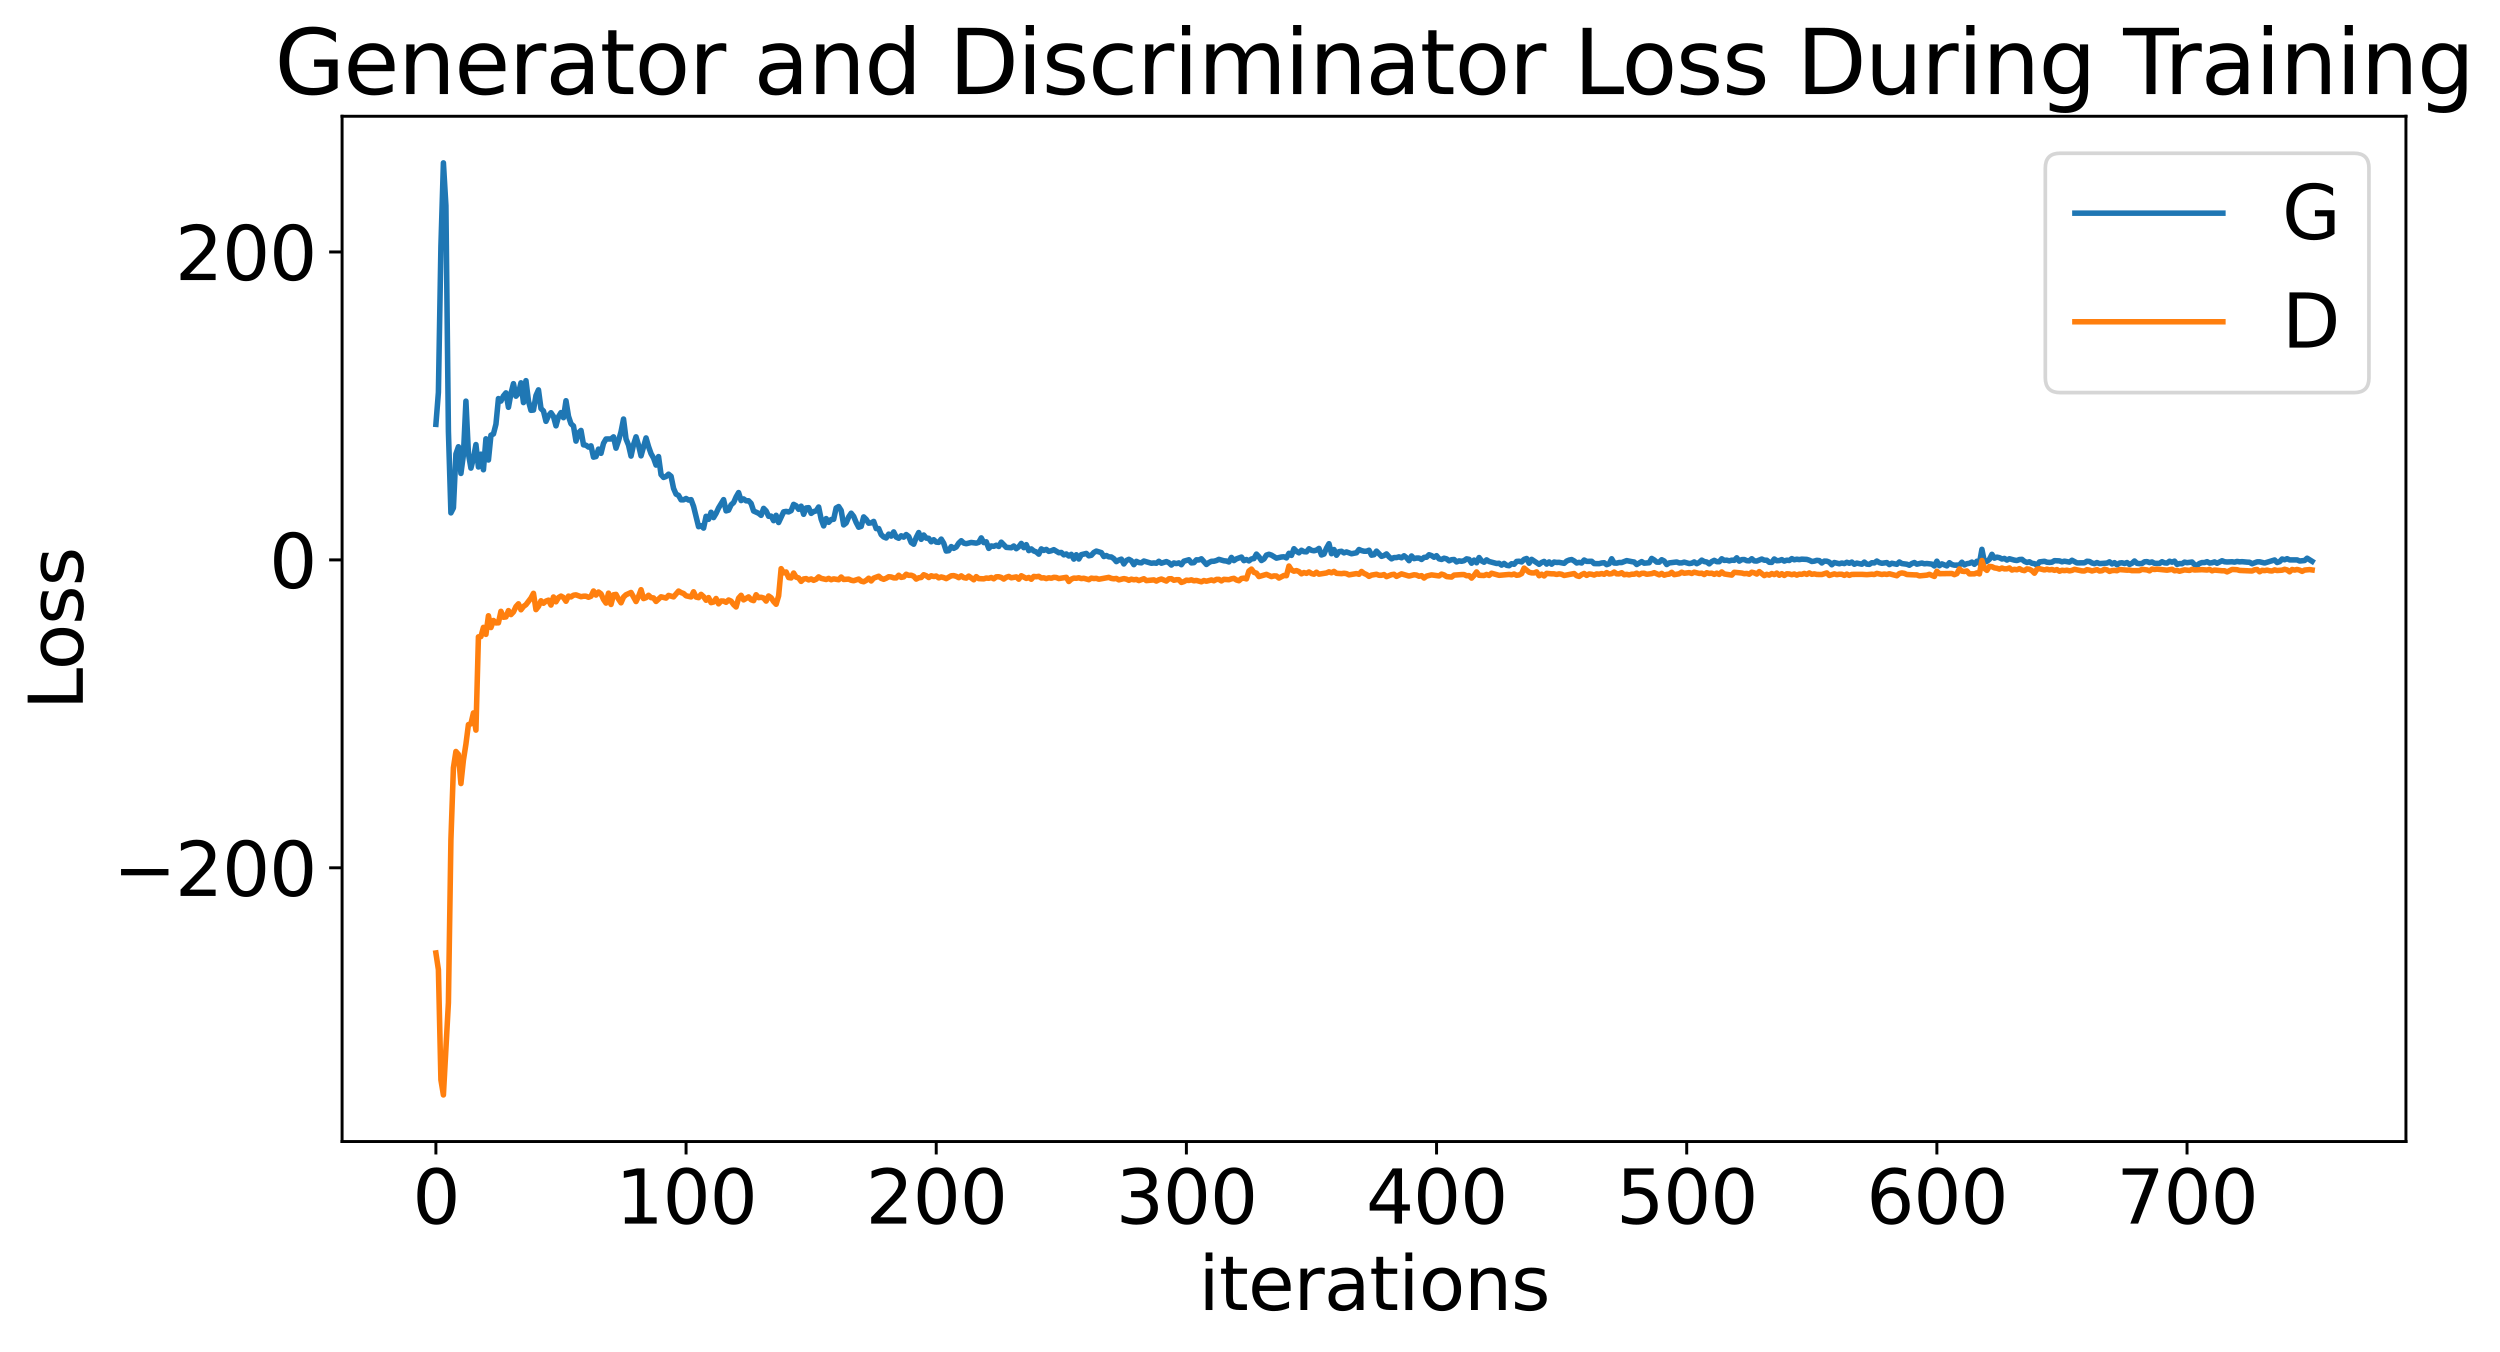 <?xml version="1.0" encoding="utf-8" standalone="no"?>
<!DOCTYPE svg PUBLIC "-//W3C//DTD SVG 1.1//EN"
  "http://www.w3.org/Graphics/SVG/1.1/DTD/svg11.dtd">
<svg xmlns:xlink="http://www.w3.org/1999/xlink" width="675.923pt" height="365.549pt" viewBox="0 0 675.923 365.549" xmlns="http://www.w3.org/2000/svg" version="1.1">
 <defs>
  <style type="text/css">*{stroke-linejoin: round; stroke-linecap: butt}</style>
 </defs>
 <g id="figure_1">
  <g id="patch_1">
   <path d="M 0 365.549 
L 675.923 365.549 
L 675.923 -0 
L 0 -0 
z
" style="fill: #ffffff"/>
  </g>
  <g id="axes_1">
   <g id="patch_2">
    <path d="M 92.491 308.636 
L 650.491 308.636 
L 650.491 31.436 
L 92.491 31.436 
z
" style="fill: #ffffff"/>
   </g>
   <g id="matplotlib.axis_1">
    <g id="xtick_1">
     <g id="line2d_1">
      <defs>
       <path id="mb183420e9e" d="M 0 0 
L 0 3.5 
" style="stroke: #000000; stroke-width: 0.8"/>
      </defs>
      <g>
       <use xlink:href="#mb183420e9e" x="117.854" y="308.636" style="stroke: #000000; stroke-width: 0.8"/>
      </g>
     </g>
     <g id="text_1">
      <!-- 0 -->
      <g transform="translate(111.492 330.833) scale(0.2 -0.2)">
       <defs>
        <path id="DejaVuSans-30" d="M 2034 4250 
Q 1547 4250 1301 3770 
Q 1056 3291 1056 2328 
Q 1056 1369 1301 889 
Q 1547 409 2034 409 
Q 2525 409 2770 889 
Q 3016 1369 3016 2328 
Q 3016 3291 2770 3770 
Q 2525 4250 2034 4250 
z
M 2034 4750 
Q 2819 4750 3233 4129 
Q 3647 3509 3647 2328 
Q 3647 1150 3233 529 
Q 2819 -91 2034 -91 
Q 1250 -91 836 529 
Q 422 1150 422 2328 
Q 422 3509 836 4129 
Q 1250 4750 2034 4750 
z
" transform="scale(0.016)"/>
       </defs>
       <use xlink:href="#DejaVuSans-30"/>
      </g>
     </g>
    </g>
    <g id="xtick_2">
     <g id="line2d_2">
      <g>
       <use xlink:href="#mb183420e9e" x="185.491" y="308.636" style="stroke: #000000; stroke-width: 0.8"/>
      </g>
     </g>
     <g id="text_2">
      <!-- 100 -->
      <g transform="translate(166.403 330.833) scale(0.2 -0.2)">
       <defs>
        <path id="DejaVuSans-31" d="M 794 531 
L 1825 531 
L 1825 4091 
L 703 3866 
L 703 4441 
L 1819 4666 
L 2450 4666 
L 2450 531 
L 3481 531 
L 3481 0 
L 794 0 
L 794 531 
z
" transform="scale(0.016)"/>
       </defs>
       <use xlink:href="#DejaVuSans-31"/>
       <use xlink:href="#DejaVuSans-30" x="63.623"/>
       <use xlink:href="#DejaVuSans-30" x="127.246"/>
      </g>
     </g>
    </g>
    <g id="xtick_3">
     <g id="line2d_3">
      <g>
       <use xlink:href="#mb183420e9e" x="253.127" y="308.636" style="stroke: #000000; stroke-width: 0.8"/>
      </g>
     </g>
     <g id="text_3">
      <!-- 200 -->
      <g transform="translate(234.039 330.833) scale(0.2 -0.2)">
       <defs>
        <path id="DejaVuSans-32" d="M 1228 531 
L 3431 531 
L 3431 0 
L 469 0 
L 469 531 
Q 828 903 1448 1529 
Q 2069 2156 2228 2338 
Q 2531 2678 2651 2914 
Q 2772 3150 2772 3378 
Q 2772 3750 2511 3984 
Q 2250 4219 1831 4219 
Q 1534 4219 1204 4116 
Q 875 4013 500 3803 
L 500 4441 
Q 881 4594 1212 4672 
Q 1544 4750 1819 4750 
Q 2544 4750 2975 4387 
Q 3406 4025 3406 3419 
Q 3406 3131 3298 2873 
Q 3191 2616 2906 2266 
Q 2828 2175 2409 1742 
Q 1991 1309 1228 531 
z
" transform="scale(0.016)"/>
       </defs>
       <use xlink:href="#DejaVuSans-32"/>
       <use xlink:href="#DejaVuSans-30" x="63.623"/>
       <use xlink:href="#DejaVuSans-30" x="127.246"/>
      </g>
     </g>
    </g>
    <g id="xtick_4">
     <g id="line2d_4">
      <g>
       <use xlink:href="#mb183420e9e" x="320.763" y="308.636" style="stroke: #000000; stroke-width: 0.8"/>
      </g>
     </g>
     <g id="text_4">
      <!-- 300 -->
      <g transform="translate(301.676 330.833) scale(0.2 -0.2)">
       <defs>
        <path id="DejaVuSans-33" d="M 2597 2516 
Q 3050 2419 3304 2112 
Q 3559 1806 3559 1356 
Q 3559 666 3084 287 
Q 2609 -91 1734 -91 
Q 1441 -91 1130 -33 
Q 819 25 488 141 
L 488 750 
Q 750 597 1062 519 
Q 1375 441 1716 441 
Q 2309 441 2620 675 
Q 2931 909 2931 1356 
Q 2931 1769 2642 2001 
Q 2353 2234 1838 2234 
L 1294 2234 
L 1294 2753 
L 1863 2753 
Q 2328 2753 2575 2939 
Q 2822 3125 2822 3475 
Q 2822 3834 2567 4026 
Q 2313 4219 1838 4219 
Q 1578 4219 1281 4162 
Q 984 4106 628 3988 
L 628 4550 
Q 988 4650 1302 4700 
Q 1616 4750 1894 4750 
Q 2613 4750 3031 4423 
Q 3450 4097 3450 3541 
Q 3450 3153 3228 2886 
Q 3006 2619 2597 2516 
z
" transform="scale(0.016)"/>
       </defs>
       <use xlink:href="#DejaVuSans-33"/>
       <use xlink:href="#DejaVuSans-30" x="63.623"/>
       <use xlink:href="#DejaVuSans-30" x="127.246"/>
      </g>
     </g>
    </g>
    <g id="xtick_5">
     <g id="line2d_5">
      <g>
       <use xlink:href="#mb183420e9e" x="388.4" y="308.636" style="stroke: #000000; stroke-width: 0.8"/>
      </g>
     </g>
     <g id="text_5">
      <!-- 400 -->
      <g transform="translate(369.312 330.833) scale(0.2 -0.2)">
       <defs>
        <path id="DejaVuSans-34" d="M 2419 4116 
L 825 1625 
L 2419 1625 
L 2419 4116 
z
M 2253 4666 
L 3047 4666 
L 3047 1625 
L 3713 1625 
L 3713 1100 
L 3047 1100 
L 3047 0 
L 2419 0 
L 2419 1100 
L 313 1100 
L 313 1709 
L 2253 4666 
z
" transform="scale(0.016)"/>
       </defs>
       <use xlink:href="#DejaVuSans-34"/>
       <use xlink:href="#DejaVuSans-30" x="63.623"/>
       <use xlink:href="#DejaVuSans-30" x="127.246"/>
      </g>
     </g>
    </g>
    <g id="xtick_6">
     <g id="line2d_6">
      <g>
       <use xlink:href="#mb183420e9e" x="456.036" y="308.636" style="stroke: #000000; stroke-width: 0.8"/>
      </g>
     </g>
     <g id="text_6">
      <!-- 500 -->
      <g transform="translate(436.949 330.833) scale(0.2 -0.2)">
       <defs>
        <path id="DejaVuSans-35" d="M 691 4666 
L 3169 4666 
L 3169 4134 
L 1269 4134 
L 1269 2991 
Q 1406 3038 1543 3061 
Q 1681 3084 1819 3084 
Q 2600 3084 3056 2656 
Q 3513 2228 3513 1497 
Q 3513 744 3044 326 
Q 2575 -91 1722 -91 
Q 1428 -91 1123 -41 
Q 819 9 494 109 
L 494 744 
Q 775 591 1075 516 
Q 1375 441 1709 441 
Q 2250 441 2565 725 
Q 2881 1009 2881 1497 
Q 2881 1984 2565 2268 
Q 2250 2553 1709 2553 
Q 1456 2553 1204 2497 
Q 953 2441 691 2322 
L 691 4666 
z
" transform="scale(0.016)"/>
       </defs>
       <use xlink:href="#DejaVuSans-35"/>
       <use xlink:href="#DejaVuSans-30" x="63.623"/>
       <use xlink:href="#DejaVuSans-30" x="127.246"/>
      </g>
     </g>
    </g>
    <g id="xtick_7">
     <g id="line2d_7">
      <g>
       <use xlink:href="#mb183420e9e" x="523.672" y="308.636" style="stroke: #000000; stroke-width: 0.8"/>
      </g>
     </g>
     <g id="text_7">
      <!-- 600 -->
      <g transform="translate(504.585 330.833) scale(0.2 -0.2)">
       <defs>
        <path id="DejaVuSans-36" d="M 2113 2584 
Q 1688 2584 1439 2293 
Q 1191 2003 1191 1497 
Q 1191 994 1439 701 
Q 1688 409 2113 409 
Q 2538 409 2786 701 
Q 3034 994 3034 1497 
Q 3034 2003 2786 2293 
Q 2538 2584 2113 2584 
z
M 3366 4563 
L 3366 3988 
Q 3128 4100 2886 4159 
Q 2644 4219 2406 4219 
Q 1781 4219 1451 3797 
Q 1122 3375 1075 2522 
Q 1259 2794 1537 2939 
Q 1816 3084 2150 3084 
Q 2853 3084 3261 2657 
Q 3669 2231 3669 1497 
Q 3669 778 3244 343 
Q 2819 -91 2113 -91 
Q 1303 -91 875 529 
Q 447 1150 447 2328 
Q 447 3434 972 4092 
Q 1497 4750 2381 4750 
Q 2619 4750 2861 4703 
Q 3103 4656 3366 4563 
z
" transform="scale(0.016)"/>
       </defs>
       <use xlink:href="#DejaVuSans-36"/>
       <use xlink:href="#DejaVuSans-30" x="63.623"/>
       <use xlink:href="#DejaVuSans-30" x="127.246"/>
      </g>
     </g>
    </g>
    <g id="xtick_8">
     <g id="line2d_8">
      <g>
       <use xlink:href="#mb183420e9e" x="591.309" y="308.636" style="stroke: #000000; stroke-width: 0.8"/>
      </g>
     </g>
     <g id="text_8">
      <!-- 700 -->
      <g transform="translate(572.221 330.833) scale(0.2 -0.2)">
       <defs>
        <path id="DejaVuSans-37" d="M 525 4666 
L 3525 4666 
L 3525 4397 
L 1831 0 
L 1172 0 
L 2766 4134 
L 525 4134 
L 525 4666 
z
" transform="scale(0.016)"/>
       </defs>
       <use xlink:href="#DejaVuSans-37"/>
       <use xlink:href="#DejaVuSans-30" x="63.623"/>
       <use xlink:href="#DejaVuSans-30" x="127.246"/>
      </g>
     </g>
    </g>
    <g id="text_9">
     <!-- iterations -->
     <g transform="translate(324.036 354.189) scale(0.2 -0.2)">
      <defs>
       <path id="DejaVuSans-69" d="M 603 3500 
L 1178 3500 
L 1178 0 
L 603 0 
L 603 3500 
z
M 603 4863 
L 1178 4863 
L 1178 4134 
L 603 4134 
L 603 4863 
z
" transform="scale(0.016)"/>
       <path id="DejaVuSans-74" d="M 1172 4494 
L 1172 3500 
L 2356 3500 
L 2356 3053 
L 1172 3053 
L 1172 1153 
Q 1172 725 1289 603 
Q 1406 481 1766 481 
L 2356 481 
L 2356 0 
L 1766 0 
Q 1100 0 847 248 
Q 594 497 594 1153 
L 594 3053 
L 172 3053 
L 172 3500 
L 594 3500 
L 594 4494 
L 1172 4494 
z
" transform="scale(0.016)"/>
       <path id="DejaVuSans-65" d="M 3597 1894 
L 3597 1613 
L 953 1613 
Q 991 1019 1311 708 
Q 1631 397 2203 397 
Q 2534 397 2845 478 
Q 3156 559 3463 722 
L 3463 178 
Q 3153 47 2828 -22 
Q 2503 -91 2169 -91 
Q 1331 -91 842 396 
Q 353 884 353 1716 
Q 353 2575 817 3079 
Q 1281 3584 2069 3584 
Q 2775 3584 3186 3129 
Q 3597 2675 3597 1894 
z
M 3022 2063 
Q 3016 2534 2758 2815 
Q 2500 3097 2075 3097 
Q 1594 3097 1305 2825 
Q 1016 2553 972 2059 
L 3022 2063 
z
" transform="scale(0.016)"/>
       <path id="DejaVuSans-72" d="M 2631 2963 
Q 2534 3019 2420 3045 
Q 2306 3072 2169 3072 
Q 1681 3072 1420 2755 
Q 1159 2438 1159 1844 
L 1159 0 
L 581 0 
L 581 3500 
L 1159 3500 
L 1159 2956 
Q 1341 3275 1631 3429 
Q 1922 3584 2338 3584 
Q 2397 3584 2469 3576 
Q 2541 3569 2628 3553 
L 2631 2963 
z
" transform="scale(0.016)"/>
       <path id="DejaVuSans-61" d="M 2194 1759 
Q 1497 1759 1228 1600 
Q 959 1441 959 1056 
Q 959 750 1161 570 
Q 1363 391 1709 391 
Q 2188 391 2477 730 
Q 2766 1069 2766 1631 
L 2766 1759 
L 2194 1759 
z
M 3341 1997 
L 3341 0 
L 2766 0 
L 2766 531 
Q 2569 213 2275 61 
Q 1981 -91 1556 -91 
Q 1019 -91 701 211 
Q 384 513 384 1019 
Q 384 1609 779 1909 
Q 1175 2209 1959 2209 
L 2766 2209 
L 2766 2266 
Q 2766 2663 2505 2880 
Q 2244 3097 1772 3097 
Q 1472 3097 1187 3025 
Q 903 2953 641 2809 
L 641 3341 
Q 956 3463 1253 3523 
Q 1550 3584 1831 3584 
Q 2591 3584 2966 3190 
Q 3341 2797 3341 1997 
z
" transform="scale(0.016)"/>
       <path id="DejaVuSans-6f" d="M 1959 3097 
Q 1497 3097 1228 2736 
Q 959 2375 959 1747 
Q 959 1119 1226 758 
Q 1494 397 1959 397 
Q 2419 397 2687 759 
Q 2956 1122 2956 1747 
Q 2956 2369 2687 2733 
Q 2419 3097 1959 3097 
z
M 1959 3584 
Q 2709 3584 3137 3096 
Q 3566 2609 3566 1747 
Q 3566 888 3137 398 
Q 2709 -91 1959 -91 
Q 1206 -91 779 398 
Q 353 888 353 1747 
Q 353 2609 779 3096 
Q 1206 3584 1959 3584 
z
" transform="scale(0.016)"/>
       <path id="DejaVuSans-6e" d="M 3513 2113 
L 3513 0 
L 2938 0 
L 2938 2094 
Q 2938 2591 2744 2837 
Q 2550 3084 2163 3084 
Q 1697 3084 1428 2787 
Q 1159 2491 1159 1978 
L 1159 0 
L 581 0 
L 581 3500 
L 1159 3500 
L 1159 2956 
Q 1366 3272 1645 3428 
Q 1925 3584 2291 3584 
Q 2894 3584 3203 3211 
Q 3513 2838 3513 2113 
z
" transform="scale(0.016)"/>
       <path id="DejaVuSans-73" d="M 2834 3397 
L 2834 2853 
Q 2591 2978 2328 3040 
Q 2066 3103 1784 3103 
Q 1356 3103 1142 2972 
Q 928 2841 928 2578 
Q 928 2378 1081 2264 
Q 1234 2150 1697 2047 
L 1894 2003 
Q 2506 1872 2764 1633 
Q 3022 1394 3022 966 
Q 3022 478 2636 193 
Q 2250 -91 1575 -91 
Q 1294 -91 989 -36 
Q 684 19 347 128 
L 347 722 
Q 666 556 975 473 
Q 1284 391 1588 391 
Q 1994 391 2212 530 
Q 2431 669 2431 922 
Q 2431 1156 2273 1281 
Q 2116 1406 1581 1522 
L 1381 1569 
Q 847 1681 609 1914 
Q 372 2147 372 2553 
Q 372 3047 722 3315 
Q 1072 3584 1716 3584 
Q 2034 3584 2315 3537 
Q 2597 3491 2834 3397 
z
" transform="scale(0.016)"/>
      </defs>
      <use xlink:href="#DejaVuSans-69"/>
      <use xlink:href="#DejaVuSans-74" x="27.783"/>
      <use xlink:href="#DejaVuSans-65" x="66.992"/>
      <use xlink:href="#DejaVuSans-72" x="128.516"/>
      <use xlink:href="#DejaVuSans-61" x="169.629"/>
      <use xlink:href="#DejaVuSans-74" x="230.908"/>
      <use xlink:href="#DejaVuSans-69" x="270.117"/>
      <use xlink:href="#DejaVuSans-6f" x="297.9"/>
      <use xlink:href="#DejaVuSans-6e" x="359.082"/>
      <use xlink:href="#DejaVuSans-73" x="422.461"/>
     </g>
    </g>
   </g>
   <g id="matplotlib.axis_2">
    <g id="ytick_1">
     <g id="line2d_9">
      <defs>
       <path id="m1810625d81" d="M 0 0 
L -3.5 0 
" style="stroke: #000000; stroke-width: 0.8"/>
      </defs>
      <g>
       <use xlink:href="#m1810625d81" x="92.491" y="234.627" style="stroke: #000000; stroke-width: 0.8"/>
      </g>
     </g>
     <g id="text_10">
      <!-- −200 -->
      <g transform="translate(30.556 242.225) scale(0.2 -0.2)">
       <defs>
        <path id="DejaVuSans-2212" d="M 678 2272 
L 4684 2272 
L 4684 1741 
L 678 1741 
L 678 2272 
z
" transform="scale(0.016)"/>
       </defs>
       <use xlink:href="#DejaVuSans-2212"/>
       <use xlink:href="#DejaVuSans-32" x="83.789"/>
       <use xlink:href="#DejaVuSans-30" x="147.412"/>
       <use xlink:href="#DejaVuSans-30" x="211.035"/>
      </g>
     </g>
    </g>
    <g id="ytick_2">
     <g id="line2d_10">
      <g>
       <use xlink:href="#m1810625d81" x="92.491" y="151.377" style="stroke: #000000; stroke-width: 0.8"/>
      </g>
     </g>
     <g id="text_11">
      <!-- 0 -->
      <g transform="translate(72.766 158.975) scale(0.2 -0.2)">
       <use xlink:href="#DejaVuSans-30"/>
      </g>
     </g>
    </g>
    <g id="ytick_3">
     <g id="line2d_11">
      <g>
       <use xlink:href="#m1810625d81" x="92.491" y="68.127" style="stroke: #000000; stroke-width: 0.8"/>
      </g>
     </g>
     <g id="text_12">
      <!-- 200 -->
      <g transform="translate(47.316 75.725) scale(0.2 -0.2)">
       <use xlink:href="#DejaVuSans-32"/>
       <use xlink:href="#DejaVuSans-30" x="63.623"/>
       <use xlink:href="#DejaVuSans-30" x="127.246"/>
      </g>
     </g>
    </g>
    <g id="text_13">
     <!-- Loss -->
     <g transform="translate(22.397 191.971) rotate(-90) scale(0.2 -0.2)">
      <defs>
       <path id="DejaVuSans-4c" d="M 628 4666 
L 1259 4666 
L 1259 531 
L 3531 531 
L 3531 0 
L 628 0 
L 628 4666 
z
" transform="scale(0.016)"/>
      </defs>
      <use xlink:href="#DejaVuSans-4c"/>
      <use xlink:href="#DejaVuSans-6f" x="53.963"/>
      <use xlink:href="#DejaVuSans-73" x="115.145"/>
      <use xlink:href="#DejaVuSans-73" x="167.244"/>
     </g>
    </g>
   </g>
   <g id="line2d_12">
    <path d="M 117.854 114.726 
L 118.531 106.082 
L 119.207 66.645 
L 119.883 44.036 
L 120.56 55.608 
L 121.236 116.63 
L 121.912 138.665 
L 122.589 137.321 
L 123.265 122.742 
L 123.942 120.788 
L 124.618 127.999 
L 125.294 122.99 
L 125.971 108.459 
L 126.647 122.647 
L 127.323 126.557 
L 128 123.899 
L 128.676 120.202 
L 129.352 126.255 
L 130.029 122.798 
L 130.705 127.006 
L 131.382 118.641 
L 132.058 124.367 
L 132.734 117.663 
L 133.411 117.331 
L 134.087 114.695 
L 134.763 107.765 
L 135.44 108.436 
L 136.116 107.051 
L 136.792 106.22 
L 137.469 110.117 
L 138.145 106.403 
L 138.822 103.735 
L 139.498 107.115 
L 140.174 106.333 
L 140.851 103.507 
L 141.527 108.843 
L 142.203 102.92 
L 142.88 108.43 
L 143.556 110.936 
L 144.232 110.869 
L 144.909 106.939 
L 145.585 105.41 
L 146.262 110.446 
L 146.938 111.131 
L 147.614 113.913 
L 148.291 112.411 
L 148.967 111.591 
L 149.643 112.594 
L 150.32 115.131 
L 150.996 112.663 
L 151.672 111.561 
L 152.349 112.926 
L 153.025 108.347 
L 153.702 112.549 
L 154.378 114.581 
L 155.054 115.179 
L 155.731 119.262 
L 156.407 117.015 
L 157.083 116.38 
L 157.76 120.268 
L 158.436 120.377 
L 159.112 120.879 
L 159.789 120.548 
L 160.465 123.598 
L 161.142 123.432 
L 161.818 121.429 
L 162.494 122.561 
L 163.171 119.853 
L 163.847 118.695 
L 165.2 118.681 
L 165.876 118.119 
L 166.552 121.17 
L 167.229 119.148 
L 167.905 116.747 
L 168.582 113.297 
L 169.258 118.689 
L 169.934 120.343 
L 170.611 123.309 
L 171.287 120.225 
L 171.963 118.109 
L 172.64 120.365 
L 173.316 123.245 
L 174.669 118.407 
L 175.345 120.743 
L 176.022 122.653 
L 176.698 123.837 
L 177.374 125.745 
L 178.051 123.448 
L 178.727 128.319 
L 179.403 129.081 
L 180.08 128.831 
L 180.756 128.207 
L 181.432 128.762 
L 182.109 132.053 
L 182.785 133.597 
L 183.462 133.935 
L 184.138 135.142 
L 184.814 135.137 
L 185.491 134.78 
L 186.167 135.202 
L 186.843 135.093 
L 187.52 136.905 
L 188.872 142.4 
L 189.549 142.129 
L 190.225 142.779 
L 190.902 139.599 
L 191.578 140.408 
L 192.254 138.506 
L 192.931 139.938 
L 193.607 138.802 
L 194.283 137.321 
L 195.636 135.089 
L 196.312 138.126 
L 196.989 137.931 
L 197.665 136.482 
L 198.342 135.887 
L 199.018 134.36 
L 199.694 133.177 
L 200.371 135.337 
L 201.047 134.895 
L 201.723 135.406 
L 202.4 135.396 
L 203.076 136.107 
L 203.752 138.161 
L 205.105 138.779 
L 205.782 139.329 
L 206.458 137.455 
L 207.134 138.146 
L 207.811 139.585 
L 208.487 139.542 
L 209.163 140.772 
L 209.84 139.328 
L 210.516 141.271 
L 211.869 138.387 
L 212.545 138.268 
L 213.222 138.407 
L 213.898 138.064 
L 214.574 136.366 
L 215.251 136.725 
L 215.927 137.705 
L 216.603 136.859 
L 217.28 139.049 
L 217.956 137.336 
L 218.632 137.258 
L 219.309 138.794 
L 219.985 138.317 
L 220.662 138.128 
L 221.338 137.086 
L 222.014 140.357 
L 222.691 142.188 
L 223.367 140.212 
L 224.043 141.215 
L 224.72 140.469 
L 225.396 140.399 
L 226.072 137.341 
L 226.749 136.957 
L 227.425 138.005 
L 228.102 141.917 
L 228.778 141.394 
L 229.454 139.77 
L 230.131 138.757 
L 230.807 139.628 
L 231.483 141.258 
L 232.16 142.544 
L 232.836 142.32 
L 233.512 139.759 
L 234.189 140.416 
L 234.865 141.454 
L 235.542 141.364 
L 236.218 140.979 
L 236.894 142.911 
L 237.571 142.902 
L 238.247 144.549 
L 238.923 145.171 
L 239.6 145.449 
L 240.276 144.416 
L 240.952 144.948 
L 241.629 143.815 
L 242.305 145.208 
L 242.982 145.529 
L 243.658 144.862 
L 244.334 145.227 
L 245.011 144.528 
L 245.687 145.046 
L 246.363 146.683 
L 247.04 147.135 
L 247.716 145.329 
L 248.392 143.989 
L 249.069 145.813 
L 249.745 144.653 
L 250.422 145.492 
L 251.098 145.544 
L 251.774 146.48 
L 252.451 145.926 
L 253.127 146.57 
L 253.803 146.635 
L 254.48 145.762 
L 255.156 146.892 
L 255.832 148.983 
L 256.509 148.88 
L 257.185 147.784 
L 257.862 148.254 
L 258.538 147.889 
L 259.214 146.846 
L 259.891 146.202 
L 260.567 146.837 
L 261.243 146.998 
L 262.596 146.667 
L 263.949 146.849 
L 264.625 146.639 
L 265.302 145.434 
L 265.978 146.697 
L 266.654 146.488 
L 267.331 148.265 
L 268.007 147.614 
L 268.683 147.71 
L 269.36 147.42 
L 270.036 147.741 
L 270.712 146.591 
L 272.065 147.988 
L 273.418 148.093 
L 274.094 147.626 
L 274.771 148.347 
L 275.447 147.834 
L 276.123 146.929 
L 276.8 148.068 
L 277.476 147.259 
L 278.152 148.865 
L 278.829 148.411 
L 279.505 148.967 
L 280.182 149.222 
L 280.858 149.822 
L 281.534 148.406 
L 282.211 148.807 
L 282.887 148.54 
L 283.563 149.073 
L 284.24 148.909 
L 284.916 148.618 
L 286.269 149.441 
L 286.945 149.37 
L 287.622 150.014 
L 288.298 149.776 
L 288.974 150.326 
L 289.651 149.881 
L 290.327 151.162 
L 291.003 149.986 
L 291.68 151.135 
L 292.356 149.965 
L 293.709 149.637 
L 294.385 150.278 
L 295.062 150.13 
L 295.738 149.369 
L 296.414 148.998 
L 297.767 149.411 
L 298.443 150.465 
L 299.12 150.199 
L 299.796 150.562 
L 300.472 150.591 
L 301.149 151.05 
L 301.825 151.842 
L 302.502 151.427 
L 303.178 151.176 
L 303.854 152.474 
L 304.531 151.553 
L 305.207 151.225 
L 305.883 151.596 
L 306.56 152.661 
L 307.236 151.773 
L 307.912 152.094 
L 308.589 152.178 
L 309.265 151.689 
L 311.294 152.286 
L 311.971 152.201 
L 312.647 152.28 
L 313.323 151.755 
L 314 152.273 
L 315.352 151.842 
L 316.029 152.142 
L 316.705 152.77 
L 317.382 152.207 
L 318.058 152.377 
L 318.734 152.188 
L 319.411 152.676 
L 320.087 151.732 
L 321.44 151.345 
L 322.116 152.187 
L 322.792 152.122 
L 323.469 151.359 
L 324.145 151.397 
L 324.822 151.086 
L 326.174 152.61 
L 326.851 152.103 
L 327.527 151.755 
L 328.203 151.746 
L 328.88 151.555 
L 329.556 151.234 
L 330.909 151.617 
L 331.585 151.692 
L 332.262 151.931 
L 332.938 150.714 
L 333.614 151.562 
L 334.291 151.106 
L 335.643 150.617 
L 336.32 151.58 
L 336.996 151.283 
L 337.672 151.652 
L 338.349 151.117 
L 339.025 151.018 
L 339.702 149.816 
L 340.378 150.539 
L 341.054 151.546 
L 341.731 151.134 
L 342.407 150.084 
L 343.083 149.856 
L 343.76 150.085 
L 345.112 150.906 
L 346.465 150.592 
L 347.142 150.54 
L 347.818 150.836 
L 348.494 149.605 
L 349.171 150.156 
L 349.847 148.36 
L 350.523 149.069 
L 351.2 149.47 
L 351.876 148.775 
L 352.552 149.156 
L 353.229 149.2 
L 353.905 148.373 
L 354.582 148.781 
L 355.258 148.916 
L 355.934 148.736 
L 356.611 148.278 
L 357.287 150.048 
L 357.963 149.795 
L 358.64 148.208 
L 359.316 147.007 
L 359.992 149.702 
L 360.669 148.585 
L 361.345 150.114 
L 362.022 149.148 
L 362.698 149.05 
L 363.374 149.482 
L 364.051 149.222 
L 365.403 149.716 
L 366.756 149.449 
L 367.432 148.576 
L 368.109 148.866 
L 368.785 149.034 
L 369.462 149.043 
L 370.138 148.766 
L 370.814 150.102 
L 371.491 149.976 
L 372.167 149.013 
L 373.52 150.416 
L 374.196 150.191 
L 374.872 149.766 
L 375.549 150.542 
L 376.225 151.094 
L 376.902 150.749 
L 377.578 150.749 
L 378.254 150.553 
L 378.931 150.811 
L 379.607 150.267 
L 380.283 150.789 
L 380.96 151.587 
L 381.636 150.325 
L 382.312 151.033 
L 382.989 150.884 
L 383.665 150.884 
L 384.342 151.261 
L 385.018 150.708 
L 385.694 150.648 
L 386.371 149.983 
L 387.047 150.221 
L 387.723 150.661 
L 388.4 150.245 
L 389.076 151.091 
L 389.752 151.255 
L 390.429 150.926 
L 391.105 151.095 
L 391.782 151.623 
L 392.458 151.33 
L 393.134 151.276 
L 393.811 151.927 
L 394.487 151.645 
L 395.163 151.748 
L 395.84 151.59 
L 396.516 151.097 
L 397.192 151.233 
L 397.869 152.274 
L 398.545 151.432 
L 399.222 152.155 
L 399.898 150.75 
L 400.574 151.643 
L 401.251 152.004 
L 401.927 151.371 
L 402.603 151.812 
L 404.632 152.347 
L 405.309 152.288 
L 405.985 152.793 
L 406.662 152.33 
L 407.338 152.841 
L 408.014 152.952 
L 408.691 152.416 
L 409.367 152.56 
L 410.043 151.791 
L 410.72 151.744 
L 411.396 151.926 
L 412.072 151.236 
L 412.749 151.002 
L 413.425 152.275 
L 414.102 151.23 
L 416.131 152.577 
L 416.807 152.08 
L 417.483 151.792 
L 418.16 152.511 
L 418.836 151.929 
L 419.512 152.537 
L 420.189 151.959 
L 420.865 152.067 
L 421.542 152.044 
L 422.894 152.305 
L 423.571 151.7 
L 424.247 151.42 
L 424.923 151.288 
L 425.6 151.666 
L 426.276 152.211 
L 426.952 152.047 
L 427.629 152.216 
L 428.305 151.418 
L 428.982 151.784 
L 430.334 151.755 
L 431.011 152.372 
L 432.363 152.398 
L 433.04 152.207 
L 433.716 152.144 
L 434.392 152.661 
L 435.069 152.418 
L 435.745 151.077 
L 436.422 152.23 
L 437.098 152.255 
L 437.774 152.086 
L 438.451 152.097 
L 439.803 151.576 
L 441.156 151.849 
L 441.832 151.953 
L 442.509 152.623 
L 443.862 151.842 
L 444.538 152.268 
L 445.891 152.144 
L 446.567 150.988 
L 447.243 151.397 
L 447.92 151.976 
L 448.596 151.998 
L 449.272 151.336 
L 449.949 151.683 
L 450.625 152.633 
L 451.302 152.194 
L 453.331 151.946 
L 454.007 152.201 
L 454.683 152.193 
L 455.36 151.984 
L 456.712 152.365 
L 457.389 152.266 
L 458.065 151.934 
L 458.742 152.402 
L 459.418 152.066 
L 460.094 151.447 
L 460.771 151.829 
L 461.447 151.947 
L 462.123 152.449 
L 462.8 151.844 
L 463.476 151.506 
L 464.152 151.858 
L 464.829 151.872 
L 465.505 151.079 
L 466.182 151.507 
L 466.858 151.45 
L 467.534 151.648 
L 468.211 151.448 
L 468.887 151.496 
L 469.563 150.818 
L 470.24 151.707 
L 470.916 151.308 
L 471.592 151.277 
L 472.269 151.595 
L 472.945 151.629 
L 473.622 151.071 
L 474.298 151.646 
L 474.974 151.696 
L 476.327 151.15 
L 477.003 151.458 
L 477.68 151.468 
L 478.356 152.025 
L 479.032 152.047 
L 479.709 151.138 
L 480.385 151.604 
L 481.062 151.562 
L 481.738 151.301 
L 482.414 151.701 
L 483.091 151.454 
L 483.767 151.537 
L 484.443 151.038 
L 485.12 151.345 
L 485.796 151.194 
L 486.472 151.299 
L 487.149 151.181 
L 488.502 151.246 
L 489.178 151.462 
L 489.854 151.801 
L 490.531 151.715 
L 491.207 151.496 
L 491.883 151.575 
L 492.56 152.208 
L 493.236 151.707 
L 493.912 151.727 
L 494.589 151.988 
L 495.265 152.693 
L 495.942 152.09 
L 497.294 152.427 
L 497.971 152.218 
L 498.647 152.373 
L 499.323 152.03 
L 500 152.287 
L 500.676 151.97 
L 501.352 152.556 
L 502.029 152.245 
L 503.382 152.541 
L 504.058 151.98 
L 504.734 152.521 
L 505.411 152.584 
L 506.087 152.146 
L 506.763 152.191 
L 507.44 151.691 
L 508.116 152.115 
L 508.792 152.293 
L 510.145 152.107 
L 510.822 152.649 
L 511.498 152.285 
L 512.851 152.571 
L 513.527 151.945 
L 514.203 152.374 
L 515.556 152.544 
L 516.232 152.822 
L 516.909 152.36 
L 517.585 152.09 
L 518.262 152.535 
L 519.614 152.222 
L 520.291 152.437 
L 520.967 152.359 
L 522.32 152.52 
L 522.996 153.016 
L 523.672 151.731 
L 524.349 152.951 
L 525.025 152.457 
L 526.378 152.996 
L 527.054 152.142 
L 527.731 152.639 
L 528.407 152.801 
L 529.76 152.786 
L 530.436 152.008 
L 531.112 152.737 
L 531.789 152.401 
L 532.465 152.306 
L 533.142 151.976 
L 533.818 152.573 
L 534.494 151.75 
L 535.171 152.303 
L 535.847 148.525 
L 536.523 151.957 
L 537.2 151.768 
L 537.876 151.229 
L 538.552 149.877 
L 539.229 150.908 
L 539.905 150.635 
L 540.582 150.781 
L 541.258 151.134 
L 541.934 150.985 
L 542.611 151.422 
L 543.287 151.073 
L 544.64 151.445 
L 545.316 151.545 
L 545.992 151.284 
L 546.669 151.233 
L 547.345 151.776 
L 548.022 152.068 
L 548.698 151.889 
L 549.374 152.299 
L 550.051 152.397 
L 550.727 152.805 
L 551.403 151.928 
L 552.756 151.754 
L 553.432 152.006 
L 554.109 152.059 
L 554.785 151.995 
L 555.462 151.59 
L 556.814 151.647 
L 557.491 151.896 
L 558.167 151.729 
L 559.52 151.972 
L 560.196 151.478 
L 561.549 152.195 
L 563.578 152.161 
L 564.254 151.747 
L 564.931 151.809 
L 565.607 152.215 
L 566.283 152.396 
L 566.96 152.099 
L 567.636 152.378 
L 569.665 152.241 
L 570.342 151.903 
L 571.018 152.468 
L 571.694 152.125 
L 572.371 152.709 
L 573.047 152.23 
L 573.723 152.156 
L 574.4 152.356 
L 575.076 152.095 
L 575.752 152.598 
L 576.429 152.285 
L 577.105 151.68 
L 577.782 152.299 
L 578.458 152.391 
L 579.134 152.346 
L 579.811 151.895 
L 580.487 151.847 
L 581.163 152.101 
L 581.84 151.939 
L 582.516 152.305 
L 583.869 152.324 
L 584.545 151.872 
L 585.222 152.18 
L 585.898 152.235 
L 586.574 151.743 
L 587.251 151.994 
L 587.927 151.714 
L 588.603 152.591 
L 589.28 152.371 
L 589.956 152.41 
L 590.632 151.98 
L 591.309 152.134 
L 592.662 151.953 
L 593.338 152.664 
L 594.014 152.851 
L 594.691 152.335 
L 595.367 152.094 
L 596.043 152.097 
L 596.72 151.862 
L 597.396 152.228 
L 598.072 152.144 
L 598.749 151.92 
L 599.425 152.292 
L 600.778 151.609 
L 601.454 151.885 
L 602.131 151.948 
L 603.483 151.886 
L 604.16 151.987 
L 604.836 151.793 
L 605.512 151.911 
L 606.189 151.86 
L 607.542 151.987 
L 608.218 152.018 
L 608.894 152.415 
L 610.247 151.914 
L 610.923 151.897 
L 612.276 152.221 
L 614.982 151.4 
L 615.658 152.082 
L 616.334 151.858 
L 617.011 151.143 
L 617.687 151.34 
L 618.363 151.059 
L 619.04 151.376 
L 621.069 151.377 
L 621.745 151.681 
L 623.098 151.544 
L 623.774 150.927 
L 625.127 151.767 
L 625.127 151.767 
" clip-path="url(#p714566021c)" style="fill: none; stroke: #1f77b4; stroke-width: 1.5; stroke-linecap: square"/>
   </g>
   <g id="line2d_13">
    <path d="M 117.854 257.658 
L 118.531 262.166 
L 119.207 291.943 
L 119.883 296.036 
L 121.236 271.118 
L 121.912 227.058 
L 122.589 207.571 
L 123.265 203.182 
L 123.942 203.974 
L 124.618 211.846 
L 125.294 205.521 
L 125.971 201.196 
L 126.647 195.91 
L 127.323 195.703 
L 128 192.753 
L 128.676 197.401 
L 129.352 172.185 
L 130.029 172.104 
L 130.705 169.627 
L 131.382 171.51 
L 132.058 166.488 
L 132.734 169.663 
L 133.411 167.766 
L 134.087 168.409 
L 134.763 168.392 
L 135.44 165.288 
L 136.116 166.882 
L 136.792 166.794 
L 137.469 165.095 
L 138.145 166.165 
L 138.822 165.452 
L 139.498 164.011 
L 140.174 163.255 
L 140.851 164.862 
L 141.527 163.979 
L 142.203 163.486 
L 143.556 161.702 
L 144.232 160.421 
L 144.909 164.815 
L 145.585 163.952 
L 146.262 162.432 
L 146.938 163.1 
L 147.614 162.513 
L 148.291 162.265 
L 148.967 163.587 
L 149.643 161.41 
L 150.32 162.71 
L 150.996 161.565 
L 151.672 161.166 
L 152.349 161.539 
L 153.025 162.557 
L 153.702 161.171 
L 154.378 161.384 
L 155.054 160.927 
L 155.731 160.831 
L 157.083 161.329 
L 157.76 161.196 
L 158.436 161.194 
L 159.112 161.483 
L 159.789 161.201 
L 160.465 159.792 
L 161.142 160.885 
L 161.818 160.065 
L 162.494 160.551 
L 163.171 162.077 
L 163.847 163.055 
L 164.523 160.377 
L 165.2 163.42 
L 165.876 160.818 
L 166.552 160.707 
L 167.229 161.975 
L 167.905 162.979 
L 168.582 161.429 
L 169.258 160.805 
L 170.611 160.194 
L 171.963 162.631 
L 172.64 161.252 
L 173.316 159.442 
L 173.992 161.834 
L 174.669 161.591 
L 175.345 160.949 
L 176.022 161.583 
L 176.698 161.662 
L 177.374 162.606 
L 178.727 161.36 
L 180.08 161.704 
L 180.756 160.981 
L 182.109 161.378 
L 183.462 159.809 
L 184.138 160.213 
L 184.814 160.463 
L 185.491 161.088 
L 186.843 161.389 
L 187.52 160.004 
L 188.196 161.424 
L 188.872 161.588 
L 189.549 160.704 
L 190.225 161.311 
L 190.902 162.289 
L 191.578 161.574 
L 192.254 162.934 
L 192.931 162.761 
L 193.607 161.823 
L 194.283 163.256 
L 194.96 162.488 
L 195.636 162.511 
L 196.312 162.846 
L 196.989 162.22 
L 197.665 162.519 
L 198.342 163.465 
L 199.018 164.1 
L 199.694 161.717 
L 200.371 160.954 
L 201.047 162.188 
L 202.4 161.383 
L 203.076 162.157 
L 203.752 162.386 
L 204.429 160.805 
L 205.105 161.592 
L 205.782 161.478 
L 206.458 161.687 
L 207.134 162.51 
L 207.811 161.135 
L 208.487 161.608 
L 209.163 162.642 
L 209.84 163.371 
L 210.516 161.11 
L 211.192 153.753 
L 211.869 154.885 
L 212.545 154.643 
L 213.222 156.156 
L 213.898 156.257 
L 214.574 154.933 
L 215.251 156.048 
L 215.927 156.255 
L 216.603 157.182 
L 217.28 156.537 
L 217.956 156.438 
L 218.632 156.791 
L 219.309 156.526 
L 219.985 156.899 
L 220.662 156.613 
L 221.338 155.971 
L 222.014 156.374 
L 223.367 156.677 
L 224.043 156.381 
L 224.72 156.744 
L 225.396 156.508 
L 226.749 156.742 
L 227.425 156.015 
L 228.102 156.668 
L 229.454 156.572 
L 230.131 156.877 
L 230.807 157.011 
L 232.16 156.562 
L 232.836 157.119 
L 233.512 157.288 
L 234.189 156.919 
L 234.865 156.341 
L 235.542 157.069 
L 236.218 156.311 
L 237.571 155.799 
L 238.247 156.372 
L 238.923 156.621 
L 239.6 156.34 
L 240.276 155.935 
L 240.952 155.998 
L 241.629 156.238 
L 242.305 156.253 
L 242.982 155.534 
L 243.658 156.106 
L 244.334 155.971 
L 245.011 155.263 
L 245.687 155.565 
L 246.363 155.523 
L 247.04 155.801 
L 247.716 156.566 
L 248.392 156.217 
L 249.069 156.133 
L 249.745 155.392 
L 250.422 155.662 
L 251.098 156.146 
L 251.774 155.673 
L 252.451 155.874 
L 253.127 155.743 
L 253.803 156.238 
L 254.48 155.989 
L 255.156 156.157 
L 255.832 156.44 
L 257.185 155.673 
L 257.862 155.631 
L 258.538 155.828 
L 259.214 156.185 
L 259.891 155.694 
L 260.567 156.168 
L 261.243 156.299 
L 261.92 155.762 
L 263.272 156.753 
L 263.949 155.91 
L 264.625 156.438 
L 265.978 156.503 
L 266.654 156.287 
L 267.331 156.349 
L 268.007 156.142 
L 268.683 156.489 
L 269.36 155.958 
L 270.036 155.937 
L 270.712 156.126 
L 271.389 156.557 
L 272.065 156.086 
L 272.742 155.854 
L 273.418 156.225 
L 274.771 155.978 
L 275.447 156.594 
L 276.123 155.668 
L 277.476 156.38 
L 278.152 156.129 
L 278.829 156.609 
L 279.505 155.852 
L 280.182 155.934 
L 280.858 155.824 
L 281.534 156.262 
L 282.211 156.217 
L 282.887 156.434 
L 283.563 156.22 
L 284.24 156.337 
L 284.916 156.096 
L 285.592 156.141 
L 286.269 156.421 
L 288.298 156.096 
L 288.974 157.212 
L 289.651 156.588 
L 290.327 156.3 
L 291.003 156.348 
L 291.68 156.215 
L 292.356 156.433 
L 293.032 156.347 
L 294.385 156.73 
L 295.062 156.311 
L 295.738 156.422 
L 296.414 156.363 
L 297.091 156.606 
L 299.796 156.105 
L 300.472 156.384 
L 301.149 156.489 
L 301.825 156.398 
L 302.502 156.777 
L 303.854 156.438 
L 304.531 156.576 
L 305.207 156.895 
L 305.883 156.587 
L 306.56 156.758 
L 307.236 156.656 
L 307.912 156.966 
L 309.265 156.474 
L 309.942 156.979 
L 311.971 156.781 
L 312.647 157.102 
L 313.323 156.755 
L 314 156.551 
L 315.352 157.098 
L 316.029 156.494 
L 316.705 156.47 
L 317.382 156.887 
L 318.058 156.736 
L 318.734 156.735 
L 319.411 157.465 
L 320.087 157.246 
L 320.763 156.862 
L 321.44 156.936 
L 322.116 156.769 
L 322.792 157.033 
L 323.469 156.932 
L 324.822 157.301 
L 325.498 156.966 
L 326.174 157.145 
L 327.527 156.797 
L 328.203 157.022 
L 328.88 156.65 
L 329.556 156.643 
L 330.232 157.06 
L 330.909 156.636 
L 332.262 156.742 
L 332.938 156.495 
L 333.614 156.371 
L 334.291 156.806 
L 334.967 157.011 
L 335.643 156.412 
L 336.32 156.308 
L 336.996 156.518 
L 337.672 154.394 
L 338.349 153.869 
L 339.025 154.745 
L 339.702 154.964 
L 340.378 155.882 
L 342.407 155.293 
L 343.76 155.895 
L 344.436 155.706 
L 345.112 155.735 
L 345.789 156.291 
L 347.142 155.587 
L 347.818 155.646 
L 348.494 153.043 
L 349.171 154.084 
L 349.847 154.435 
L 350.523 154.271 
L 351.2 154.536 
L 351.876 155.139 
L 352.552 154.806 
L 353.229 155.013 
L 353.905 154.636 
L 354.582 155.061 
L 355.258 155.243 
L 355.934 154.71 
L 356.611 155.235 
L 358.64 154.913 
L 359.316 154.6 
L 359.992 154.867 
L 360.669 154.496 
L 361.345 155.004 
L 362.698 155.096 
L 363.374 154.993 
L 364.051 155.096 
L 364.727 155.424 
L 366.756 155.077 
L 367.432 155.273 
L 368.109 154.512 
L 368.785 155.031 
L 369.462 155.334 
L 370.138 155.833 
L 370.814 155.492 
L 372.167 155.264 
L 372.843 155.534 
L 373.52 155.533 
L 374.196 155.348 
L 374.872 155.905 
L 376.225 155.376 
L 376.902 155.27 
L 377.578 155.836 
L 378.931 155.153 
L 380.96 155.752 
L 382.312 155.404 
L 382.989 155.48 
L 383.665 155.8 
L 384.342 155.64 
L 385.018 156.28 
L 385.694 155.76 
L 387.047 155.432 
L 389.076 155.71 
L 389.752 155.22 
L 390.429 155.442 
L 391.105 155.89 
L 392.458 156.019 
L 393.134 155.492 
L 395.163 155.35 
L 395.84 155.346 
L 396.516 155.666 
L 397.192 155.63 
L 397.869 156.297 
L 398.545 155.577 
L 399.222 154.637 
L 399.898 155.54 
L 401.251 155.597 
L 401.927 155.315 
L 402.603 155.581 
L 403.28 154.986 
L 405.309 155.552 
L 408.014 155.31 
L 408.691 155.408 
L 409.367 155.196 
L 410.043 155.539 
L 410.72 155.443 
L 411.396 155.091 
L 412.072 153.608 
L 413.425 154.715 
L 414.102 154.891 
L 414.778 154.904 
L 415.454 154.622 
L 416.131 155.659 
L 416.807 155.249 
L 417.483 155.714 
L 418.16 155.022 
L 419.512 155.15 
L 420.189 155.155 
L 420.865 155.318 
L 421.542 155.151 
L 422.218 155.264 
L 422.894 155.588 
L 425.6 155.075 
L 426.276 155.646 
L 426.952 155.842 
L 427.629 155.355 
L 428.305 155.051 
L 428.982 155.566 
L 429.658 155.18 
L 430.334 155.261 
L 431.011 155.475 
L 431.687 155.166 
L 432.363 155.243 
L 433.04 155.072 
L 433.716 155.27 
L 434.392 154.819 
L 435.069 155.189 
L 435.745 155.108 
L 436.422 154.669 
L 437.098 155.152 
L 437.774 155.157 
L 438.451 154.849 
L 439.127 155.39 
L 439.803 155.279 
L 440.48 155.436 
L 441.156 155.246 
L 441.832 155.244 
L 442.509 154.974 
L 443.185 155.382 
L 443.862 155.004 
L 444.538 154.989 
L 445.214 155.262 
L 446.567 155.096 
L 447.243 154.838 
L 448.596 155.423 
L 449.272 155.029 
L 449.949 155.512 
L 450.625 155.297 
L 451.302 155.226 
L 451.978 154.743 
L 452.654 155.367 
L 454.007 155.131 
L 454.683 154.707 
L 455.36 154.986 
L 456.712 154.819 
L 457.389 155.046 
L 458.065 154.703 
L 459.418 155.04 
L 460.094 154.975 
L 460.771 155.334 
L 461.447 154.849 
L 462.123 155.037 
L 462.8 154.97 
L 463.476 155.285 
L 464.152 154.965 
L 464.829 155.305 
L 465.505 154.64 
L 466.182 155.182 
L 468.211 155.489 
L 468.887 154.73 
L 470.916 154.93 
L 471.592 155.111 
L 472.269 155.045 
L 472.945 155.249 
L 473.622 154.713 
L 474.298 154.878 
L 474.974 155.207 
L 475.651 154.545 
L 477.003 155.621 
L 477.68 155.275 
L 478.356 155.498 
L 479.032 155.07 
L 479.709 155.35 
L 480.385 154.948 
L 481.062 155.528 
L 481.738 155.108 
L 482.414 155.58 
L 483.091 155.139 
L 483.767 155.178 
L 484.443 155.381 
L 485.12 155.188 
L 485.796 155.494 
L 486.472 155.218 
L 487.149 155.286 
L 487.825 155.032 
L 488.502 155.296 
L 489.178 154.91 
L 489.854 155.275 
L 490.531 155.157 
L 491.207 155.311 
L 492.56 155.333 
L 493.912 154.905 
L 494.589 155.58 
L 495.942 155.156 
L 496.618 155.374 
L 497.294 155.249 
L 497.971 155.254 
L 498.647 155.559 
L 499.323 155.22 
L 500 155.562 
L 500.676 155.304 
L 503.382 155.285 
L 504.734 155.37 
L 506.087 155.254 
L 506.763 155.334 
L 507.44 155.032 
L 508.792 155.323 
L 509.469 155.204 
L 510.145 155.312 
L 510.822 155.126 
L 512.851 155.663 
L 513.527 155.078 
L 514.203 154.902 
L 514.88 155.022 
L 515.556 155.328 
L 517.585 155.428 
L 518.262 155.442 
L 518.938 155.7 
L 520.967 155.5 
L 521.643 155.281 
L 522.996 155.844 
L 523.672 154.461 
L 524.349 155.108 
L 527.731 155.057 
L 528.407 155.367 
L 529.083 155.085 
L 529.76 153.809 
L 530.436 154.421 
L 531.112 154.517 
L 531.789 154.372 
L 532.465 155.156 
L 533.818 155.152 
L 534.494 154.886 
L 535.171 155.168 
L 535.847 151.549 
L 536.523 153.672 
L 537.2 154.21 
L 537.876 153.138 
L 538.552 153.213 
L 539.229 153.539 
L 539.905 153.638 
L 540.582 153.866 
L 541.258 153.575 
L 541.934 153.808 
L 542.611 153.786 
L 543.287 153.559 
L 543.963 154.123 
L 544.64 153.933 
L 545.316 154.043 
L 545.992 153.749 
L 546.669 154.128 
L 547.345 154.275 
L 548.022 153.823 
L 548.698 153.913 
L 549.374 154.304 
L 550.051 154.97 
L 550.727 153.887 
L 551.403 153.764 
L 552.756 154.095 
L 553.432 153.892 
L 554.109 154.085 
L 554.785 153.97 
L 555.462 154.196 
L 556.138 154.004 
L 556.814 154.44 
L 557.491 154.185 
L 558.167 154.275 
L 558.843 154.165 
L 559.52 154.349 
L 560.196 154.215 
L 560.872 153.931 
L 562.902 154.357 
L 563.578 154.373 
L 564.254 154.028 
L 564.931 154.139 
L 565.607 154.375 
L 566.96 154.008 
L 567.636 154.38 
L 568.312 154.308 
L 568.989 153.921 
L 569.665 154.075 
L 570.342 154.485 
L 571.018 154.265 
L 571.694 154.225 
L 572.371 154.301 
L 573.047 153.986 
L 575.076 154.153 
L 575.752 154.134 
L 576.429 154.287 
L 578.458 154.272 
L 579.134 153.938 
L 580.487 154.09 
L 581.163 154.339 
L 581.84 153.865 
L 582.516 153.971 
L 583.192 153.878 
L 585.898 154.158 
L 587.251 153.921 
L 587.927 154.318 
L 588.603 154.225 
L 589.28 154.446 
L 590.632 154.076 
L 591.985 154.224 
L 592.662 153.94 
L 593.338 154.108 
L 595.367 154.024 
L 596.72 154.115 
L 597.396 153.952 
L 598.072 154.33 
L 598.749 154.126 
L 600.778 154.32 
L 601.454 154.315 
L 602.131 154.621 
L 603.483 153.965 
L 604.836 154.029 
L 605.512 154.227 
L 608.894 154.378 
L 609.571 154.049 
L 610.247 153.978 
L 610.923 154.583 
L 611.6 154.206 
L 612.276 154.276 
L 612.952 154.144 
L 613.629 154.32 
L 614.305 154.377 
L 614.982 154.081 
L 615.658 154.253 
L 617.011 154.154 
L 617.687 153.922 
L 618.363 154.098 
L 619.04 154.597 
L 619.716 153.976 
L 620.392 154.137 
L 621.069 153.962 
L 621.745 154.142 
L 622.422 154.479 
L 623.098 154.13 
L 624.451 154 
L 625.127 154.098 
L 625.127 154.098 
" clip-path="url(#p714566021c)" style="fill: none; stroke: #ff7f0e; stroke-width: 1.5; stroke-linecap: square"/>
   </g>
   <g id="patch_3">
    <path d="M 92.491 308.636 
L 92.491 31.436 
" style="fill: none; stroke: #000000; stroke-width: 0.8; stroke-linejoin: miter; stroke-linecap: square"/>
   </g>
   <g id="patch_4">
    <path d="M 650.491 308.636 
L 650.491 31.436 
" style="fill: none; stroke: #000000; stroke-width: 0.8; stroke-linejoin: miter; stroke-linecap: square"/>
   </g>
   <g id="patch_5">
    <path d="M 92.491 308.636 
L 650.491 308.636 
" style="fill: none; stroke: #000000; stroke-width: 0.8; stroke-linejoin: miter; stroke-linecap: square"/>
   </g>
   <g id="patch_6">
    <path d="M 92.491 31.436 
L 650.491 31.436 
" style="fill: none; stroke: #000000; stroke-width: 0.8; stroke-linejoin: miter; stroke-linecap: square"/>
   </g>
   <g id="text_14">
    <!-- Generator and Discriminator Loss During Training -->
    <g transform="translate(74.258 25.436) scale(0.24 -0.24)">
     <defs>
      <path id="DejaVuSans-47" d="M 3809 666 
L 3809 1919 
L 2778 1919 
L 2778 2438 
L 4434 2438 
L 4434 434 
Q 4069 175 3628 42 
Q 3188 -91 2688 -91 
Q 1594 -91 976 548 
Q 359 1188 359 2328 
Q 359 3472 976 4111 
Q 1594 4750 2688 4750 
Q 3144 4750 3555 4637 
Q 3966 4525 4313 4306 
L 4313 3634 
Q 3963 3931 3569 4081 
Q 3175 4231 2741 4231 
Q 1884 4231 1454 3753 
Q 1025 3275 1025 2328 
Q 1025 1384 1454 906 
Q 1884 428 2741 428 
Q 3075 428 3337 486 
Q 3600 544 3809 666 
z
" transform="scale(0.016)"/>
      <path id="DejaVuSans-20" transform="scale(0.016)"/>
      <path id="DejaVuSans-64" d="M 2906 2969 
L 2906 4863 
L 3481 4863 
L 3481 0 
L 2906 0 
L 2906 525 
Q 2725 213 2448 61 
Q 2172 -91 1784 -91 
Q 1150 -91 751 415 
Q 353 922 353 1747 
Q 353 2572 751 3078 
Q 1150 3584 1784 3584 
Q 2172 3584 2448 3432 
Q 2725 3281 2906 2969 
z
M 947 1747 
Q 947 1113 1208 752 
Q 1469 391 1925 391 
Q 2381 391 2643 752 
Q 2906 1113 2906 1747 
Q 2906 2381 2643 2742 
Q 2381 3103 1925 3103 
Q 1469 3103 1208 2742 
Q 947 2381 947 1747 
z
" transform="scale(0.016)"/>
      <path id="DejaVuSans-44" d="M 1259 4147 
L 1259 519 
L 2022 519 
Q 2988 519 3436 956 
Q 3884 1394 3884 2338 
Q 3884 3275 3436 3711 
Q 2988 4147 2022 4147 
L 1259 4147 
z
M 628 4666 
L 1925 4666 
Q 3281 4666 3915 4102 
Q 4550 3538 4550 2338 
Q 4550 1131 3912 565 
Q 3275 0 1925 0 
L 628 0 
L 628 4666 
z
" transform="scale(0.016)"/>
      <path id="DejaVuSans-63" d="M 3122 3366 
L 3122 2828 
Q 2878 2963 2633 3030 
Q 2388 3097 2138 3097 
Q 1578 3097 1268 2742 
Q 959 2388 959 1747 
Q 959 1106 1268 751 
Q 1578 397 2138 397 
Q 2388 397 2633 464 
Q 2878 531 3122 666 
L 3122 134 
Q 2881 22 2623 -34 
Q 2366 -91 2075 -91 
Q 1284 -91 818 406 
Q 353 903 353 1747 
Q 353 2603 823 3093 
Q 1294 3584 2113 3584 
Q 2378 3584 2631 3529 
Q 2884 3475 3122 3366 
z
" transform="scale(0.016)"/>
      <path id="DejaVuSans-6d" d="M 3328 2828 
Q 3544 3216 3844 3400 
Q 4144 3584 4550 3584 
Q 5097 3584 5394 3201 
Q 5691 2819 5691 2113 
L 5691 0 
L 5113 0 
L 5113 2094 
Q 5113 2597 4934 2840 
Q 4756 3084 4391 3084 
Q 3944 3084 3684 2787 
Q 3425 2491 3425 1978 
L 3425 0 
L 2847 0 
L 2847 2094 
Q 2847 2600 2669 2842 
Q 2491 3084 2119 3084 
Q 1678 3084 1418 2786 
Q 1159 2488 1159 1978 
L 1159 0 
L 581 0 
L 581 3500 
L 1159 3500 
L 1159 2956 
Q 1356 3278 1631 3431 
Q 1906 3584 2284 3584 
Q 2666 3584 2933 3390 
Q 3200 3197 3328 2828 
z
" transform="scale(0.016)"/>
      <path id="DejaVuSans-75" d="M 544 1381 
L 544 3500 
L 1119 3500 
L 1119 1403 
Q 1119 906 1312 657 
Q 1506 409 1894 409 
Q 2359 409 2629 706 
Q 2900 1003 2900 1516 
L 2900 3500 
L 3475 3500 
L 3475 0 
L 2900 0 
L 2900 538 
Q 2691 219 2414 64 
Q 2138 -91 1772 -91 
Q 1169 -91 856 284 
Q 544 659 544 1381 
z
M 1991 3584 
L 1991 3584 
z
" transform="scale(0.016)"/>
      <path id="DejaVuSans-67" d="M 2906 1791 
Q 2906 2416 2648 2759 
Q 2391 3103 1925 3103 
Q 1463 3103 1205 2759 
Q 947 2416 947 1791 
Q 947 1169 1205 825 
Q 1463 481 1925 481 
Q 2391 481 2648 825 
Q 2906 1169 2906 1791 
z
M 3481 434 
Q 3481 -459 3084 -895 
Q 2688 -1331 1869 -1331 
Q 1566 -1331 1297 -1286 
Q 1028 -1241 775 -1147 
L 775 -588 
Q 1028 -725 1275 -790 
Q 1522 -856 1778 -856 
Q 2344 -856 2625 -561 
Q 2906 -266 2906 331 
L 2906 616 
Q 2728 306 2450 153 
Q 2172 0 1784 0 
Q 1141 0 747 490 
Q 353 981 353 1791 
Q 353 2603 747 3093 
Q 1141 3584 1784 3584 
Q 2172 3584 2450 3431 
Q 2728 3278 2906 2969 
L 2906 3500 
L 3481 3500 
L 3481 434 
z
" transform="scale(0.016)"/>
      <path id="DejaVuSans-54" d="M -19 4666 
L 3928 4666 
L 3928 4134 
L 2272 4134 
L 2272 0 
L 1638 0 
L 1638 4134 
L -19 4134 
L -19 4666 
z
" transform="scale(0.016)"/>
     </defs>
     <use xlink:href="#DejaVuSans-47"/>
     <use xlink:href="#DejaVuSans-65" x="77.49"/>
     <use xlink:href="#DejaVuSans-6e" x="139.014"/>
     <use xlink:href="#DejaVuSans-65" x="202.393"/>
     <use xlink:href="#DejaVuSans-72" x="263.916"/>
     <use xlink:href="#DejaVuSans-61" x="305.029"/>
     <use xlink:href="#DejaVuSans-74" x="366.309"/>
     <use xlink:href="#DejaVuSans-6f" x="405.518"/>
     <use xlink:href="#DejaVuSans-72" x="466.699"/>
     <use xlink:href="#DejaVuSans-20" x="507.812"/>
     <use xlink:href="#DejaVuSans-61" x="539.6"/>
     <use xlink:href="#DejaVuSans-6e" x="600.879"/>
     <use xlink:href="#DejaVuSans-64" x="664.258"/>
     <use xlink:href="#DejaVuSans-20" x="727.734"/>
     <use xlink:href="#DejaVuSans-44" x="759.521"/>
     <use xlink:href="#DejaVuSans-69" x="836.523"/>
     <use xlink:href="#DejaVuSans-73" x="864.307"/>
     <use xlink:href="#DejaVuSans-63" x="916.406"/>
     <use xlink:href="#DejaVuSans-72" x="971.387"/>
     <use xlink:href="#DejaVuSans-69" x="1012.5"/>
     <use xlink:href="#DejaVuSans-6d" x="1040.283"/>
     <use xlink:href="#DejaVuSans-69" x="1137.695"/>
     <use xlink:href="#DejaVuSans-6e" x="1165.479"/>
     <use xlink:href="#DejaVuSans-61" x="1228.857"/>
     <use xlink:href="#DejaVuSans-74" x="1290.137"/>
     <use xlink:href="#DejaVuSans-6f" x="1329.346"/>
     <use xlink:href="#DejaVuSans-72" x="1390.527"/>
     <use xlink:href="#DejaVuSans-20" x="1431.641"/>
     <use xlink:href="#DejaVuSans-4c" x="1463.428"/>
     <use xlink:href="#DejaVuSans-6f" x="1517.391"/>
     <use xlink:href="#DejaVuSans-73" x="1578.572"/>
     <use xlink:href="#DejaVuSans-73" x="1630.672"/>
     <use xlink:href="#DejaVuSans-20" x="1682.771"/>
     <use xlink:href="#DejaVuSans-44" x="1714.559"/>
     <use xlink:href="#DejaVuSans-75" x="1791.561"/>
     <use xlink:href="#DejaVuSans-72" x="1854.939"/>
     <use xlink:href="#DejaVuSans-69" x="1896.053"/>
     <use xlink:href="#DejaVuSans-6e" x="1923.836"/>
     <use xlink:href="#DejaVuSans-67" x="1987.215"/>
     <use xlink:href="#DejaVuSans-20" x="2050.691"/>
     <use xlink:href="#DejaVuSans-54" x="2082.479"/>
     <use xlink:href="#DejaVuSans-72" x="2128.812"/>
     <use xlink:href="#DejaVuSans-61" x="2169.926"/>
     <use xlink:href="#DejaVuSans-69" x="2231.205"/>
     <use xlink:href="#DejaVuSans-6e" x="2258.988"/>
     <use xlink:href="#DejaVuSans-69" x="2322.367"/>
     <use xlink:href="#DejaVuSans-6e" x="2350.15"/>
     <use xlink:href="#DejaVuSans-67" x="2413.529"/>
    </g>
   </g>
   <g id="legend_1">
    <g id="patch_7">
     <path d="M 556.994 106.149 
L 636.491 106.149 
Q 640.491 106.149 640.491 102.149 
L 640.491 45.436 
Q 640.491 41.436 636.491 41.436 
L 556.994 41.436 
Q 552.994 41.436 552.994 45.436 
L 552.994 102.149 
Q 552.994 106.149 556.994 106.149 
z
" style="fill: #ffffff; opacity: 0.8; stroke: #cccccc; stroke-linejoin: miter"/>
    </g>
    <g id="line2d_14">
     <path d="M 560.994 57.633 
L 580.994 57.633 
L 600.994 57.633 
" style="fill: none; stroke: #1f77b4; stroke-width: 1.5; stroke-linecap: square"/>
    </g>
    <g id="text_15">
     <!-- G -->
     <g transform="translate(616.994 64.633) scale(0.2 -0.2)">
      <use xlink:href="#DejaVuSans-47"/>
     </g>
    </g>
    <g id="line2d_15">
     <path d="M 560.994 86.989 
L 580.994 86.989 
L 600.994 86.989 
" style="fill: none; stroke: #ff7f0e; stroke-width: 1.5; stroke-linecap: square"/>
    </g>
    <g id="text_16">
     <!-- D -->
     <g transform="translate(616.994 93.989) scale(0.2 -0.2)">
      <use xlink:href="#DejaVuSans-44"/>
     </g>
    </g>
   </g>
  </g>
 </g>
 <defs>
  <clipPath id="p714566021c">
   <rect x="92.491" y="31.436" width="558" height="277.2"/>
  </clipPath>
 </defs>
</svg>
